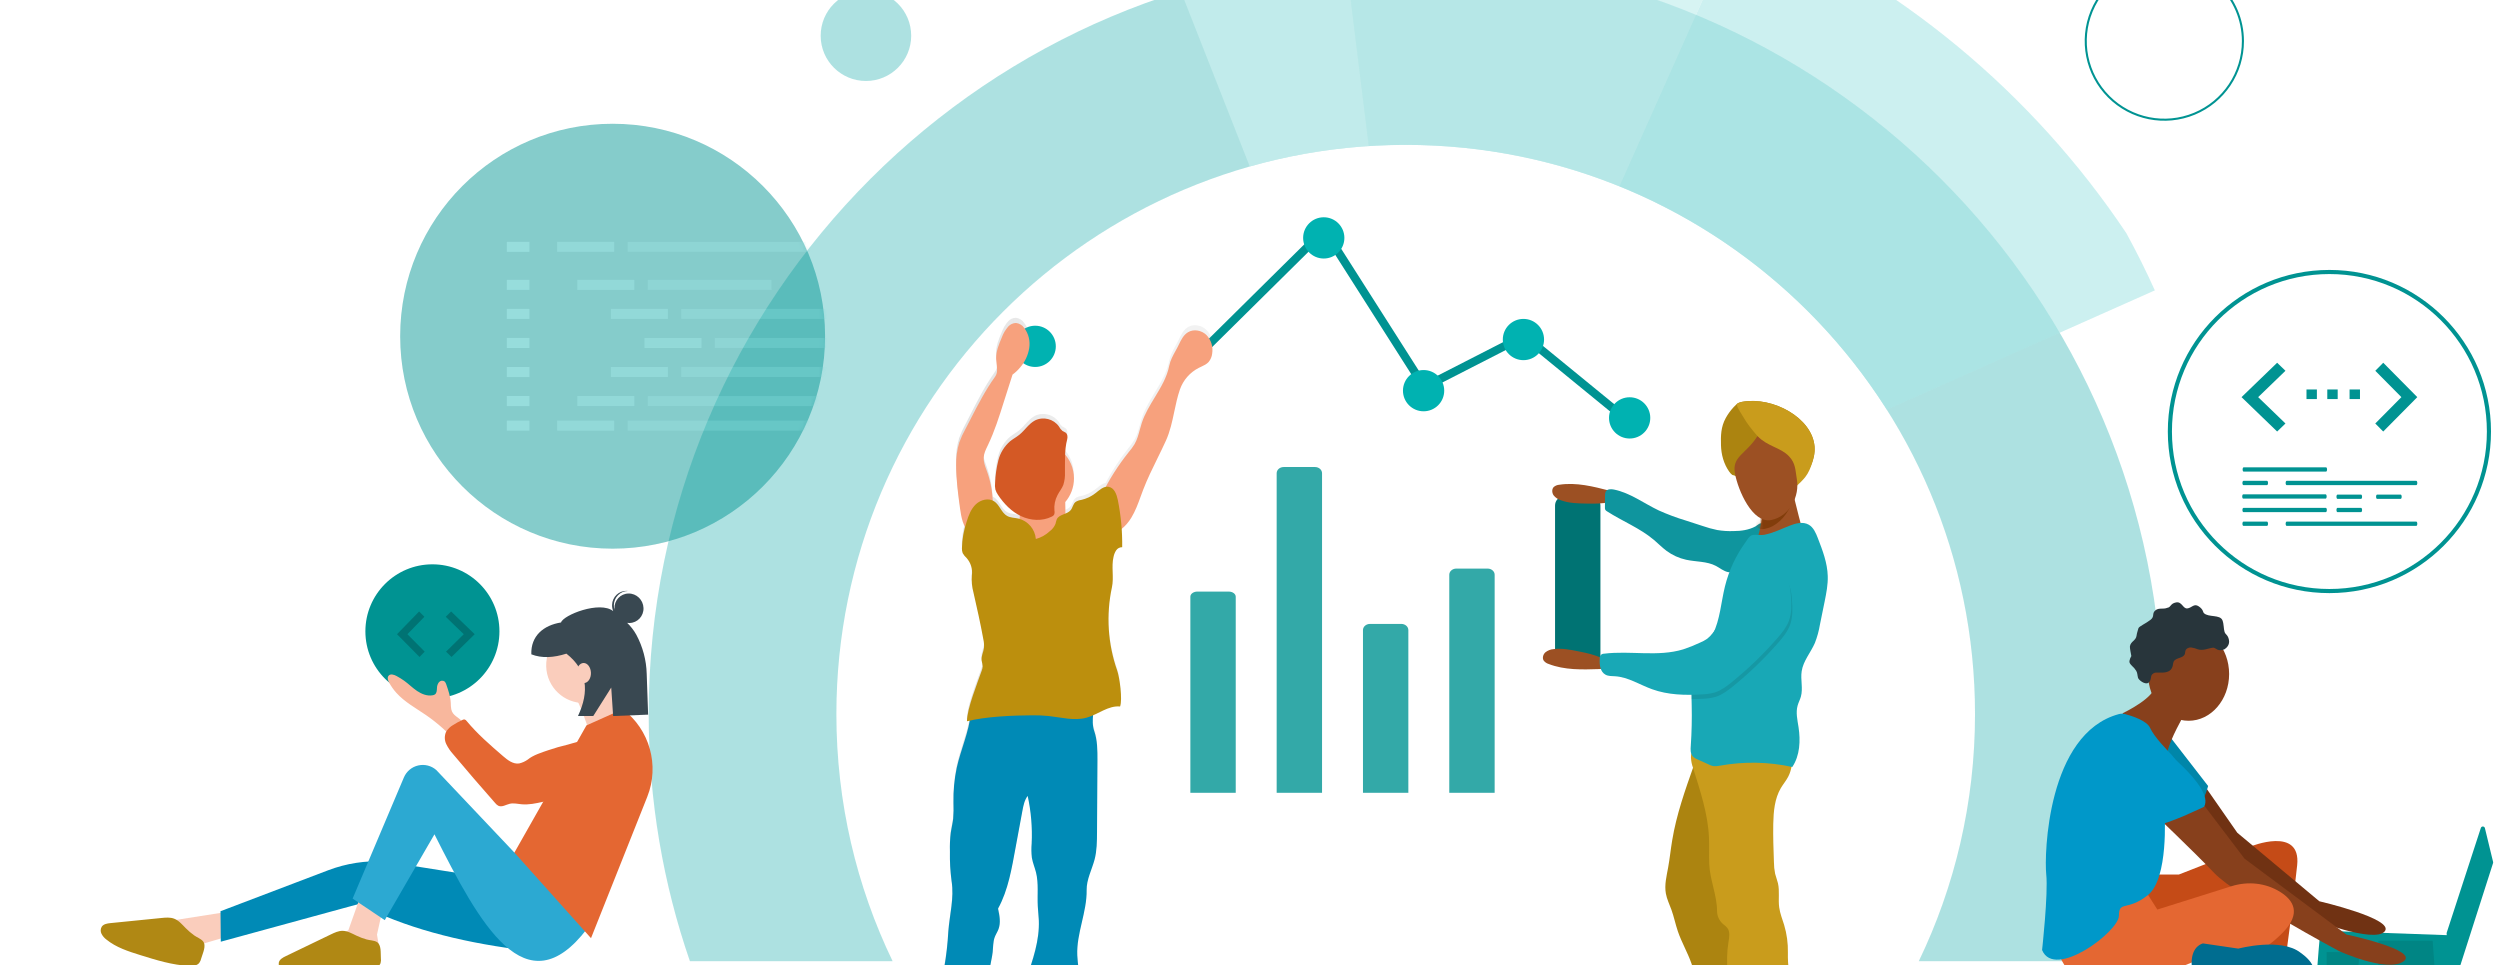 <svg width="606" height="234" viewBox="0 0 606 234" fill="none" xmlns="http://www.w3.org/2000/svg">
<g opacity="0.4">
<path opacity="0.8" d="M340.741 -10.38C442.086 -10.38 524.241 71.775 524.241 173.12C524.241 194.088 520.724 214.234 514.248 233.002L465.108 233.001C473.845 214.889 478.741 194.576 478.741 173.12C478.741 96.904 416.957 35.12 340.741 35.12C264.526 35.12 202.741 96.904 202.741 173.12C202.741 194.576 207.638 214.889 216.375 233.001L167.234 233.002C160.758 214.234 157.241 194.088 157.241 173.12C157.241 71.775 239.397 -10.38 340.741 -10.38Z" fill="#00A2A2"/>
<path opacity="0.6" d="M421.918 -20.616C460.148 -4.578 492.63 22.446 515.414 56.507C517.901 61.039 520.21 65.668 522.332 70.386L457.365 99.311C442.033 75.135 419.391 56.053 392.547 45.173L411.334 3.088L421.918 -20.616Z" fill="#2CC0BF"/>
<path opacity="0.6" d="M389.006 -10.548C397.514 -8.26 405.723 -5.349 413.536 -1.841L392.547 45.171C376.551 38.687 359.063 35.117 340.741 35.117C337.735 35.117 334.751 35.213 331.793 35.402L325.56 -15.024C346.205 -17.589 367.685 -16.288 389.006 -10.548Z" fill="#59CECD"/>
<path opacity="0.6" d="M324.789 -21.237L331.793 35.405C321.854 36.041 312.2 37.73 302.943 40.36L282.007 -12.88C295.679 -17.193 310.001 -20.04 324.789 -21.237Z" fill="#85DDDC"/>
</g>
<g opacity="0.6">
<g opacity="0.8">
<path d="M148.5 133C176.943 133 200 109.943 200 81.5C200 53.057 176.943 30 148.5 30C120.057 30 97 53.057 97 81.5C97 109.943 120.057 133 148.5 133Z" fill="#009392"/>
</g>
<mask id="mask0" mask-type="alpha" maskUnits="userSpaceOnUse" x="97" y="30" width="103" height="103">
<path fill-rule="evenodd" clip-rule="evenodd" d="M148.5 133C176.943 133 200 109.943 200 81.5C200 53.057 176.943 30 148.5 30C120.057 30 97 53.057 97 81.5C97 109.943 120.057 133 148.5 133Z" fill="white"/>
</mask>
<g mask="url(#mask0)">
<path opacity="0.4" fill-rule="evenodd" clip-rule="evenodd" d="M198.387 101.954V104.391H152.14V101.954H198.387ZM203.256 98.434V95.997H157.008V98.434H203.256ZM211.369 88.956V91.393H165.122V88.956H211.369ZM219.483 84.352V81.915H173.236V84.352H219.483ZM213.801 74.875V77.312H165.122V74.875H213.801ZM187.028 70.271V67.834H157.008V70.271H187.028ZM198.387 61.053V58.616L152.14 58.616V61.053L198.387 61.053Z" fill="#59CECD"/>
<path opacity="0.6" fill-rule="evenodd" clip-rule="evenodd" d="M148.885 101.954V104.391L135.051 104.391V101.954H148.885ZM153.768 98.434V95.997H139.934V98.434H153.768ZM161.906 88.956V91.393H148.072V88.956H161.906ZM170.044 84.352V81.915H156.21V84.352H170.044ZM161.906 74.875V77.312H148.072V74.875H161.906ZM153.768 70.271V67.834H139.934V70.271H153.768ZM148.885 61.053V58.616H135.051V61.053H148.885Z" fill="#59CECD"/>
<path opacity="0.8" fill-rule="evenodd" clip-rule="evenodd" d="M128.337 101.954V104.391H122.844V101.954H128.337ZM128.337 98.434V95.996H122.845V98.434H128.337ZM128.337 88.956V91.393H122.845V88.956H128.337ZM128.337 84.352V81.915H122.845V84.352H128.337ZM128.337 74.875V77.312H122.845V74.875H128.337ZM128.337 70.271V67.834H122.845V70.271H128.337ZM128.337 61.053V58.616H122.845V61.053H128.337Z" fill="#59CECD"/>
</g>
</g>
<g opacity="0.8">
<path opacity="0.4" fill-rule="evenodd" clip-rule="evenodd" d="M209.902 19.632C215.962 19.632 220.875 14.719 220.875 8.658C220.875 2.598 215.962 -2.315 209.902 -2.315C203.842 -2.315 198.929 2.598 198.929 8.658C198.929 14.719 203.842 19.632 209.902 19.632Z" fill="#00A2A2"/>
</g>
<path fill-rule="evenodd" clip-rule="evenodd" d="M54.728 227.142L49.335 228.718C47.818 231.919 44.091 233.411 40.784 232.143L40.664 232.097C39.936 231.809 39.254 231.416 38.639 230.932C36.309 229.143 32.484 228.288 27.439 228.196C26.799 228.013 26.363 227.419 26.381 226.753C26.399 226.049 26.918 225.458 27.614 225.349L54.693 221.093L54.728 227.142Z" fill="#FACDBC"/>
<path fill-rule="evenodd" clip-rule="evenodd" d="M125.303 230.109C111.037 228.203 97.998 224.854 86.989 219.12L53.523 228.268L53.453 220.879L79.539 210.955C83.94 209.281 88.644 208.554 93.345 208.822L124.877 213.823L125.303 230.109Z" fill="#008AB6"/>
<path fill-rule="evenodd" clip-rule="evenodd" d="M71.219 234.491C70.98 233.764 71.248 232.966 71.878 232.53L84.44 225.5L87.315 217.399L92.707 220.592L91.382 226.553L91.796 228.994C92.059 230.544 91.636 232.131 90.638 233.345C89.64 234.559 88.164 235.279 86.593 235.321L72.906 235.679C72.143 235.699 71.457 235.216 71.219 234.491Z" fill="#FACDBC"/>
<path d="M92.323 232.225C92.384 232.639 92.358 233.062 92.248 233.466C91.958 234.291 91.037 234.689 90.21 234.949C86.433 236.118 82.429 236.309 78.48 236.492C75.517 236.629 72.467 236.754 69.668 235.775C69.092 235.605 68.562 235.307 68.119 234.901C67.669 234.488 67.469 233.869 67.595 233.271C67.794 232.531 68.555 232.117 69.242 231.784L72.985 229.979L80.199 226.502C81.098 226.07 82.035 225.63 83.032 225.631C84.24 225.638 85.334 226.294 86.428 226.809C87.217 227.182 88.036 227.489 88.875 227.728C89.618 227.937 90.653 227.938 91.314 228.315C92.512 228.997 92.23 231.057 92.323 232.225Z" fill="#B08814"/>
<path d="M48.797 232.256C48.711 232.676 48.538 233.073 48.291 233.423C47.724 234.113 46.701 234.174 45.815 234.135C41.777 233.937 37.863 232.72 34.006 231.516C31.111 230.61 28.137 229.664 25.791 227.745C25.296 227.381 24.891 226.908 24.608 226.364C24.319 225.81 24.345 225.144 24.674 224.614C25.124 223.973 26 223.841 26.776 223.761L31.004 223.337L39.15 222.518C40.165 222.417 41.219 222.322 42.177 222.672C43.335 223.101 44.157 224.115 45.027 224.992C45.656 225.625 46.334 226.207 47.057 226.73C47.698 227.191 48.692 227.554 49.195 228.147C50.108 229.221 49.116 231.102 48.797 232.256Z" fill="#B08814"/>
<path fill-rule="evenodd" clip-rule="evenodd" d="M142.333 225.095C127.452 244.622 116.322 224.069 105.313 202.235L93.265 223.046L85.473 217.818L97.903 188.453C98.526 186.983 99.817 185.901 101.373 185.546C102.929 185.19 104.562 185.604 105.761 186.658L124.689 206.667L128.138 206.329L142.333 225.095Z" fill="#2CA9D2"/>
<path fill-rule="evenodd" clip-rule="evenodd" d="M141.766 170.415C146.809 170.283 150.789 166.088 150.657 161.046C150.525 156.004 146.331 152.023 141.288 152.155C136.246 152.287 132.265 156.482 132.397 161.524C132.529 166.567 136.724 170.547 141.766 170.415Z" fill="#FACDBC"/>
<path fill-rule="evenodd" clip-rule="evenodd" d="M153.552 177.268L143.493 179.753C142.413 175.613 140.901 171.597 138.981 167.772L148.268 164.072C149.541 168.651 151.313 173.076 153.552 177.268Z" fill="#FACDBC"/>
<path fill-rule="evenodd" clip-rule="evenodd" d="M143.259 227.416L124.69 206.667L131.706 194.283C132.334 188.778 135.054 184.393 139.323 180.837L142.155 175.837L150.942 171.903C157.487 176.835 159.924 185.536 156.894 193.15L143.259 227.416Z" fill="#E46732"/>
<path fill-rule="evenodd" clip-rule="evenodd" d="M104.817 169.285C113.79 169.285 121.064 162.011 121.064 153.038C121.064 144.065 113.79 136.791 104.817 136.791C95.844 136.791 88.57 144.065 88.57 153.038C88.57 162.011 95.844 169.285 104.817 169.285Z" fill="#009392"/>
<path fill-rule="evenodd" clip-rule="evenodd" d="M109.355 148.22L115.06 153.734L109.45 159.25L108.117 157.962L112.416 153.735L108.044 149.508L109.355 148.22ZM101.595 148.219L102.87 149.507L98.76 153.734L102.946 157.96L101.693 159.249L96.237 153.735L101.595 148.219Z" fill="#007373"/>
<path d="M109.386 171.925C109.301 171.415 109.261 170.899 109.267 170.382C109.193 168.848 108.682 167.377 108.182 165.923C108.11 165.629 107.955 165.363 107.735 165.155C107.293 164.885 106.719 164.981 106.39 165.381C106.086 165.784 105.921 166.275 105.921 166.78C105.887 167.335 105.887 167.976 105.448 168.313C105.268 168.435 105.061 168.513 104.845 168.539C103.542 168.771 102.199 168.233 101.096 167.49C99.993 166.746 99.05 165.782 97.968 165.007C97.395 164.603 96.799 164.233 96.183 163.898C95.547 163.538 94.64 163.24 94.183 163.808C93.818 164.261 94.036 164.931 94.32 165.447C94.798 166.338 95.381 167.169 96.057 167.921C98.061 170.167 100.776 171.628 103.255 173.333C106.032 175.245 108.558 177.496 110.776 180.036C111.057 179.78 111.25 179.441 111.327 179.069C111.668 178.031 112.831 175.995 112.064 174.956C111.225 173.814 109.72 173.548 109.386 171.925Z" fill="#F8B79D"/>
<path d="M127.913 184.13C127.289 184.574 126.584 184.891 125.838 185.063C124.37 185.274 123.064 184.256 121.946 183.293C118.846 180.619 115.725 177.931 113.119 174.775C113.002 174.592 112.823 174.457 112.615 174.395C112.438 174.377 112.261 174.416 112.108 174.505C111.328 174.859 110.575 175.269 109.854 175.732C109.129 176.136 108.526 176.728 108.108 177.446C107.709 178.38 107.731 179.441 108.168 180.358C108.607 181.257 109.173 182.088 109.848 182.827C113.189 186.813 116.583 190.755 120.029 194.655C120.239 194.929 120.504 195.157 120.807 195.324C121.679 195.725 122.636 195.054 123.566 194.835C124.497 194.615 125.483 194.87 126.441 194.956C128.17 195.116 129.899 194.739 131.595 194.362L137.018 193.159C141.771 192.106 146.807 190.896 150.195 187.418L145.897 183.586C144.609 182.434 143.356 180.989 141.919 180.02C140.858 179.293 138.801 180.216 137.649 180.49C136.035 180.865 134.441 181.322 132.874 181.86C131.32 182.395 129.225 183.035 127.913 184.13Z" fill="#E46732"/>
<path fill-rule="evenodd" clip-rule="evenodd" d="M148.801 146.655C148.856 144.776 150.338 143.287 152.185 143.256L152.134 143.25L152.134 143.25C152.078 143.243 152.023 143.237 151.966 143.234C150.033 143.146 148.42 144.668 148.364 146.635C148.349 147.167 148.449 147.677 148.642 148.14C148.641 148.14 148.641 148.14 148.641 148.14C145.408 145.554 136.514 149.094 135.995 150.884C131.767 151.555 128.638 154.135 128.794 158.61L128.794 158.61C131.356 159.612 134.224 159.426 137.297 158.444C142.389 162.444 142.907 167.587 140.103 173.561L143.809 173.564L148.162 166.661L148.622 173.568L157.105 173.229L156.761 163.325C156.674 160.032 155.814 156.794 154.254 153.881C153.627 152.736 152.865 151.807 152.028 150.982C152.211 151.008 152.397 151.019 152.587 151.016C154.532 150.978 156.053 149.346 155.984 147.372C155.915 145.398 154.283 143.828 152.338 143.866C150.393 143.904 148.872 145.535 148.941 147.509C148.945 147.627 148.955 147.743 148.97 147.858C148.85 147.479 148.79 147.073 148.801 146.655Z" fill="#394851"/>
<path fill-rule="evenodd" clip-rule="evenodd" d="M141.568 165.574C142.528 165.549 143.278 164.439 143.243 163.095C143.207 161.751 142.401 160.681 141.441 160.707C140.481 160.732 139.731 161.842 139.766 163.186C139.801 164.53 140.608 165.599 141.568 165.574Z" fill="#FACDBC"/>
<path fill-rule="evenodd" clip-rule="evenodd" d="M543.684 9.969C543.684 17.674 539.043 24.621 531.924 27.569C524.805 30.518 516.611 28.888 511.163 23.44C505.715 17.991 504.085 9.797 507.033 2.679C509.982 -4.44 516.929 -9.081 524.634 -9.081C535.15 -9.069 543.672 -0.547 543.684 9.969V9.969Z" stroke="#009392" stroke-width="0.5"/>
<path fill-rule="evenodd" clip-rule="evenodd" d="M564.649 143.272C543.292 143.272 525.979 125.959 525.979 104.602C525.979 83.245 543.292 65.932 564.649 65.932C586.006 65.932 603.319 83.245 603.319 104.602C603.319 125.959 586.006 143.272 564.649 143.272Z" stroke="#009392"/>
<path fill-rule="evenodd" clip-rule="evenodd" d="M564.078 113.8C564.078 113.513 563.97 113.28 563.836 113.28H543.854C543.72 113.28 543.611 113.513 543.611 113.8C543.611 114.087 543.72 114.32 543.854 114.32H563.836C563.97 114.32 564.078 114.087 564.078 113.8ZM585.952 117.074C585.952 116.787 585.843 116.554 585.71 116.554H554.281C554.147 116.554 554.039 116.787 554.039 117.074C554.039 117.361 554.147 117.594 554.281 117.594H585.71C585.843 117.594 585.952 117.361 585.952 117.074ZM563.739 119.829C563.873 119.829 563.981 120.062 563.981 120.349C563.981 120.636 563.873 120.869 563.739 120.869H543.757C543.623 120.869 543.514 120.636 543.514 120.349C543.514 120.062 543.623 119.829 543.757 119.829H563.739ZM572.323 119.888C572.457 119.888 572.566 120.121 572.566 120.408C572.566 120.695 572.457 120.928 572.323 120.928H566.6C566.466 120.928 566.358 120.695 566.358 120.408C566.358 120.121 566.466 119.888 566.6 119.888H572.323ZM563.787 123.104C563.874 123.103 563.954 123.202 563.998 123.363C564.041 123.524 564.041 123.723 563.998 123.884C563.954 124.045 563.874 124.144 563.787 124.143H543.805C543.718 124.144 543.638 124.045 543.595 123.884C543.551 123.723 543.551 123.524 543.595 123.363C543.638 123.202 543.718 123.103 543.805 123.104H563.787ZM549.739 126.697C549.695 126.536 549.615 126.437 549.528 126.438H543.805C543.718 126.437 543.638 126.536 543.595 126.697C543.551 126.858 543.551 127.057 543.595 127.218C543.638 127.379 543.718 127.478 543.805 127.477H549.528C549.615 127.478 549.695 127.379 549.739 127.218C549.782 127.057 549.782 126.858 549.739 126.697ZM585.952 126.957C585.952 126.67 585.843 126.438 585.71 126.438H554.281C554.194 126.437 554.114 126.536 554.071 126.697C554.027 126.858 554.027 127.057 554.071 127.218C554.114 127.379 554.194 127.478 554.281 127.477H585.71C585.843 127.477 585.952 127.245 585.952 126.957ZM572.566 123.623C572.566 123.336 572.457 123.104 572.323 123.104H566.6C566.466 123.104 566.358 123.336 566.358 123.623C566.358 123.91 566.466 124.143 566.6 124.143H572.323C572.457 124.143 572.566 123.91 572.566 123.623ZM582.169 120.408C582.169 120.121 582.06 119.888 581.926 119.888H576.203C576.069 119.888 575.961 120.121 575.961 120.408C575.961 120.695 576.069 120.928 576.203 120.928H581.926C582.06 120.928 582.169 120.695 582.169 120.408ZM549.528 116.554C549.662 116.554 549.771 116.787 549.771 117.074C549.771 117.361 549.662 117.594 549.528 117.594H543.805C543.671 117.594 543.563 117.361 543.563 117.074C543.563 116.787 543.671 116.554 543.805 116.554H549.528Z" fill="#009392"/>
<path fill-rule="evenodd" clip-rule="evenodd" d="M577.7 87.93L575.77 89.877L582.099 96.266L575.764 102.655L577.693 104.602L585.952 96.266L577.7 87.93ZM551.98 87.93L543.346 96.266L551.98 104.602L553.997 102.655L547.38 96.266L553.997 89.877L551.98 87.93ZM569.537 96.729V94.413H572.059V96.729H569.537ZM559.092 94.413V96.729H561.613V94.413H559.092ZM564.134 96.729V94.413H566.656V96.729H564.134Z" fill="#009392"/>
<path opacity="0.8" fill-rule="evenodd" clip-rule="evenodd" d="M311.165 113.208C310.225 113.208 309.463 113.878 309.463 114.705L309.463 192.18H320.463L320.463 114.705C320.463 113.878 319.701 113.208 318.76 113.208H311.165ZM351.803 138.264C352.122 137.983 352.555 137.825 353.006 137.825H360.602C361.542 137.825 362.304 138.496 362.304 139.323L362.304 192.18H351.304L351.304 139.323C351.304 138.925 351.483 138.545 351.803 138.264ZM330.384 152.735C330.384 151.908 331.146 151.237 332.086 151.237H339.681C340.621 151.237 341.383 151.908 341.383 152.735L341.384 192.18H330.384L330.384 152.735ZM288.542 144.639C288.542 143.954 289.304 143.399 290.244 143.399H297.84C298.78 143.399 299.542 143.954 299.542 144.639L299.542 192.18H288.543L288.542 144.639Z" fill="#009392"/>
<path d="M395.026 102.321L369.484 81.433L345.266 93.827L321.048 55.797L293.237 83.303" stroke="#009392" stroke-width="2" stroke-linecap="round"/>
<path fill-rule="evenodd" clip-rule="evenodd" d="M315.878 57.667C315.878 54.906 318.117 52.667 320.878 52.667C323.639 52.667 325.878 54.906 325.878 57.667C325.878 60.429 323.639 62.667 320.878 62.667C318.117 62.667 315.878 60.429 315.878 57.667ZM369.28 77.303C366.519 77.303 364.28 79.542 364.28 82.303C364.28 85.065 366.519 87.303 369.28 87.303C372.042 87.303 374.28 85.065 374.28 82.303C374.28 79.542 372.042 77.303 369.28 77.303ZM245.929 83.953C245.929 81.191 248.167 78.953 250.929 78.953C253.69 78.953 255.929 81.191 255.929 83.953C255.929 86.714 253.69 88.953 250.929 88.953C248.167 88.953 245.929 86.714 245.929 83.953ZM345.079 89.697C342.318 89.697 340.079 91.935 340.079 94.697C340.079 97.458 342.318 99.697 345.079 99.697C347.841 99.697 350.079 97.458 350.079 94.697C350.079 91.935 347.841 89.697 345.079 89.697ZM395.026 96.297C392.265 96.297 390.026 98.535 390.026 101.297C390.026 104.058 392.265 106.297 395.026 106.297C397.787 106.297 400.026 104.058 400.026 101.297C400.026 98.535 397.787 96.297 395.026 96.297Z" fill="#00B2B1"/>
<path fill-rule="evenodd" clip-rule="evenodd" d="M292.977 86.537C293.454 85.957 293.751 85.25 293.83 84.504C294.093 82.86 293.582 81.187 292.444 79.972C291.285 78.825 289.358 78.433 287.964 79.285C286.881 79.942 286.284 81.153 285.742 82.299C285.496 82.822 285.214 83.335 284.933 83.849C284.299 85.005 283.662 86.166 283.415 87.441C282.868 90.26 281.382 92.727 279.889 95.204C278.691 97.192 277.489 99.186 276.768 101.374C276.581 101.938 276.427 102.515 276.272 103.091C275.946 104.307 275.62 105.521 274.999 106.605C274.566 107.304 274.081 107.969 273.549 108.596C271.451 111.243 269.596 114.074 268.007 117.054C267.248 117.202 266.559 117.757 265.899 118.289C265.758 118.403 265.618 118.516 265.479 118.623C264.474 119.405 263.309 119.957 262.068 120.239C261.568 120.299 261.09 120.474 260.67 120.751C260.34 121.028 260.169 121.428 259.997 121.832C259.864 122.143 259.731 122.456 259.523 122.716C259.175 123.104 258.735 123.398 258.244 123.569C258.214 123.42 258.214 123.266 258.214 123.117C258.184 122.324 258.184 121.531 258.184 120.738C261.011 117.391 261 112.489 258.158 109.154C258.191 107.92 258.353 106.692 258.644 105.492C258.798 104.908 258.772 104.188 258.303 103.812C258.046 103.657 257.782 103.515 257.51 103.386C257.154 103.088 256.864 102.719 256.658 102.303C255.355 100.445 252.895 99.809 250.855 100.802C249.924 101.291 249.217 102.07 248.507 102.851C248.034 103.372 247.56 103.894 247.018 104.333C246.665 104.621 246.283 104.871 245.901 105.122C245.532 105.365 245.162 105.608 244.818 105.884C243.416 107.105 242.421 108.725 241.966 110.527C241.513 112.321 241.249 114.157 241.177 116.006C241.105 116.56 241.126 117.122 241.241 117.668C241.383 118.125 241.594 118.556 241.868 118.947C243.168 121.061 244.994 122.8 247.167 123.995C247.181 124.104 247.181 124.214 247.167 124.323C247.147 124.489 247.116 124.646 247.084 124.807L247.078 124.835C247.052 124.827 247.026 124.818 247.001 124.809C246.943 124.787 246.887 124.767 246.831 124.767C246.531 124.698 246.223 124.655 245.916 124.613C245.288 124.525 244.662 124.438 244.115 124.132C243.391 123.726 242.929 123.017 242.465 122.306C242.033 121.643 241.599 120.978 240.951 120.555C240.838 120.479 240.718 120.414 240.593 120.359C240.501 117.935 240.038 115.539 239.221 113.256C239.166 113.101 239.109 112.945 239.052 112.789C238.706 111.845 238.355 110.887 238.406 109.888C238.458 108.887 238.902 107.96 239.337 107.051C239.371 106.981 239.404 106.91 239.438 106.839C241.008 103.506 242.127 99.967 243.241 96.443L243.275 96.335C243.991 94.098 244.702 91.859 245.407 89.62C246.101 89.106 246.729 88.509 247.278 87.842C248.415 86.516 249.165 84.905 249.448 83.182C249.723 81.444 249.292 79.668 248.25 78.249C247.792 77.571 247.063 77.125 246.251 77.026C245.535 77.04 244.856 77.349 244.375 77.878C243.67 78.688 243.126 79.624 242.772 80.637C242.077 82.282 241.369 84.001 241.433 85.791C241.448 86.169 241.495 86.559 241.541 86.949C241.676 88.09 241.813 89.24 241.177 90.136C238.85 93.388 236.986 97.039 235.151 100.635C234.754 101.412 234.358 102.188 233.96 102.955C233.388 103.986 232.901 105.061 232.502 106.17C231.955 107.966 231.696 109.836 231.734 111.712C231.717 115.23 232.195 118.73 232.672 122.213C232.889 123.791 233.167 125.462 233.917 126.822C233.425 128.505 233.166 130.248 233.15 132.002C233.132 132.407 233.195 132.811 233.337 133.191C233.59 133.634 233.909 134.035 234.284 134.381C235.297 135.527 235.763 137.055 235.563 138.572C235.442 139.986 235.57 141.41 235.942 142.78C236.795 146.561 237.647 150.347 238.334 154.163C238.496 154.872 238.55 155.603 238.492 156.328C238.435 156.717 238.322 157.098 238.21 157.478C238.024 158.106 237.839 158.729 237.916 159.373C238.036 159.854 238.126 160.342 238.185 160.835C238.157 161.208 238.07 161.575 237.929 161.922C237.746 162.456 237.505 163.12 237.234 163.866C236.069 167.076 234.352 171.805 234.373 174.226C234.595 174.166 234.825 174.115 235.055 174.064C234.681 176.195 234.029 178.274 233.377 180.356C232.84 182.068 232.302 183.784 231.917 185.532C231.332 188.353 231.066 191.23 231.124 194.11C231.183 195.402 231.16 196.697 231.056 197.986C230.984 198.633 230.859 199.273 230.734 199.912C230.637 200.406 230.54 200.899 230.468 201.396C230.288 202.93 230.221 204.475 230.268 206.018C230.218 208.441 230.354 210.863 230.673 213.266C231.119 216.051 230.731 218.824 230.34 221.613C230.157 222.922 229.973 224.234 229.875 225.553C229.716 228.443 229.387 231.321 228.89 234.173C228.817 234.551 228.738 234.928 228.658 235.305C228.485 236.13 228.311 236.954 228.2 237.788C227.986 239.402 228.008 241.038 228.03 242.672C228.057 244.69 228.084 246.705 227.667 248.673C227.618 248.904 227.565 249.139 227.51 249.376C227.172 250.85 226.815 252.409 227.616 253.635C227.777 253.884 227.981 254.104 228.184 254.324C228.346 254.499 228.507 254.674 228.647 254.863C229.008 255.276 229.121 255.849 228.946 256.368C228.866 256.54 228.739 256.683 228.613 256.826C228.451 257.011 228.29 257.194 228.23 257.434C228.08 258.086 228.745 258.628 229.359 258.905C229.382 258.916 229.406 258.926 229.429 258.935C229.465 258.949 229.502 258.962 229.538 258.977C229.453 259.431 229.573 259.9 229.867 260.256C230.23 260.602 230.684 260.838 231.176 260.938L239.225 263.381C241.037 263.923 242.989 264.447 244.767 264.021C244.81 264.276 244.92 264.514 245.087 264.712C245.452 265.056 245.905 265.292 246.396 265.394L254.445 267.832C256.5 268.455 258.76 269.073 260.729 268.22C261.296 267.99 261.794 267.617 262.174 267.137C262.806 266.201 262.993 265.035 262.686 263.948C262.581 263.405 262.31 262.908 261.91 262.524C261.361 262.147 260.714 261.937 260.047 261.919C259.479 261.902 258.922 261.756 258.418 261.493C258.267 261.393 258.141 261.26 258.048 261.105C258.508 260.649 258.96 260.171 259.386 259.689C259.041 259.549 258.917 259.063 258.883 258.696C258.542 255.078 259.34 251.513 260.139 247.939C260.539 246.152 260.939 244.363 261.198 242.563C261.586 239.854 261.655 237.108 261.403 234.382C261.374 234.083 261.342 233.784 261.31 233.485C261.231 232.76 261.153 232.034 261.126 231.304C261.022 228.579 261.629 225.909 262.237 223.233C262.828 220.633 263.421 218.027 263.364 215.359C263.335 213.672 263.926 212.001 264.51 210.349C264.796 209.537 265.082 208.73 265.291 207.928C265.849 205.766 265.879 203.507 265.879 201.277L265.986 183.686C265.999 181.312 266.003 178.869 265.223 176.622C264.845 175.38 264.74 174.071 264.916 172.785C265.418 172.567 265.914 172.323 266.408 172.08C268.051 171.273 269.677 170.473 271.46 170.653C272.083 169.012 271.349 163.538 270.765 161.884C268.488 155.358 268.045 148.333 269.486 141.573C269.742 140.386 269.701 139.165 269.661 137.944C269.618 136.666 269.575 135.387 269.874 134.15C269.981 133.581 270.198 133.038 270.514 132.552C270.836 132.063 271.386 131.773 271.972 131.784C271.98 130.284 271.942 128.8 271.844 127.299C272.786 126.531 273.589 125.606 274.218 124.566C275.216 122.944 275.865 121.143 276.513 119.344C276.71 118.798 276.907 118.252 277.113 117.711C278.107 115.103 279.328 112.598 280.551 110.09C281.249 108.659 281.948 107.227 282.604 105.774C283.635 103.494 284.137 101.091 284.642 98.677C285.023 96.856 285.405 95.03 286.015 93.248C286.808 90.965 288.451 89.075 290.603 87.974C290.78 87.885 290.962 87.8 291.144 87.715C291.815 87.403 292.491 87.087 292.977 86.537ZM244.84 257.464C244.272 257.446 243.715 257.301 243.211 257.037C242.922 256.797 242.713 256.474 242.61 256.112C242.785 255.92 242.955 255.724 243.113 255.52C242.576 255.434 241.906 255.042 241.906 254.497C241.947 253.95 242.065 253.412 242.256 252.898C242.508 251.971 242.55 250.999 242.38 250.054C242.313 249.689 242.217 249.339 242.121 248.99C242.041 248.695 241.96 248.402 241.898 248.102C241.77 247.372 241.685 246.636 241.642 245.897C241.412 243.24 240.893 240.615 240.095 238.07C239.553 236.347 239.905 234.601 240.261 232.833C240.415 232.069 240.569 231.3 240.653 230.528C240.689 230.189 240.71 229.847 240.731 229.505C240.785 228.619 240.84 227.731 241.148 226.904C241.276 226.559 241.443 226.237 241.61 225.916C241.777 225.595 241.943 225.275 242.068 224.934C242.653 223.357 242.303 221.596 241.949 219.946C244.258 215.75 245.157 210.815 246.023 206.059C246.101 205.626 246.18 205.194 246.259 204.764L247.858 196.093C248.084 194.81 248.344 193.471 249.137 192.435C249.966 196.263 250.291 200.183 250.105 204.095C250.008 205.222 250.022 206.356 250.148 207.48C250.265 208.225 250.497 208.943 250.729 209.662C250.885 210.143 251.041 210.626 251.162 211.117C251.617 212.92 251.592 214.784 251.568 216.651C251.556 217.569 251.544 218.488 251.589 219.401C251.616 219.917 251.661 220.433 251.706 220.949C251.758 221.549 251.811 222.149 251.836 222.752C252.045 227.693 250.391 232.498 248.758 237.162C247.998 239.305 247.683 241.674 247.376 243.98C247.273 244.756 247.17 245.525 247.052 246.277L247.032 246.41C246.591 249.235 246.149 252.064 245.927 254.914C245.915 255.073 245.903 255.232 245.891 255.391C245.836 256.122 245.78 256.865 245.692 257.6C245.411 257.539 245.126 257.494 244.84 257.464Z" fill="url(#paint0_linear)"/>
<path d="M251.836 170.176C247.092 169.699 242.321 169.565 237.558 169.775C237.244 169.772 236.931 169.821 236.633 169.92C235.584 170.346 235.422 171.719 235.324 172.84C234.898 177.394 232.911 181.636 231.913 186.095C231.327 188.898 231.061 191.759 231.12 194.622C231.178 195.901 231.155 197.183 231.052 198.459C230.924 199.597 230.626 200.714 230.464 201.848C230.284 203.372 230.217 204.907 230.263 206.44C230.214 208.844 230.35 211.249 230.668 213.632C231.325 217.695 230.178 221.733 229.871 225.842C229.718 228.717 229.395 231.58 228.903 234.416C228.669 235.614 228.375 236.799 228.213 238.006C227.735 241.591 228.434 245.283 227.68 248.822C227.33 250.476 226.699 252.335 227.628 253.75C227.918 254.177 228.345 254.539 228.66 254.97C229.021 255.379 229.134 255.95 228.959 256.466C228.775 256.854 228.349 257.11 228.242 257.524C228.076 258.176 228.758 258.709 229.372 258.986C233.998 261.075 239.962 259.604 243.083 255.601C242.546 255.515 241.889 255.127 241.877 254.582C241.918 254.039 242.035 253.505 242.226 252.996C242.477 252.076 242.52 251.112 242.35 250.173C242.226 249.517 242.005 248.894 241.868 248.234C241.74 247.509 241.655 246.777 241.612 246.042C241.382 243.401 240.863 240.794 240.065 238.266C239.289 235.814 240.346 233.333 240.623 230.775C240.751 229.564 240.696 228.315 241.118 227.173C241.374 226.499 241.787 225.894 242.039 225.22C242.623 223.647 242.273 221.899 241.919 220.262C244.439 215.713 245.279 210.29 246.23 205.178L247.828 196.566C248.067 195.287 248.327 193.961 249.107 192.929C249.936 196.731 250.261 200.626 250.075 204.513C249.978 205.633 249.993 206.76 250.118 207.877C250.314 209.113 250.83 210.277 251.132 211.488C251.793 214.161 251.405 216.966 251.559 219.716C251.618 220.829 251.759 221.933 251.806 223.046C252.015 227.957 250.361 232.732 248.728 237.366C247.726 240.21 247.504 243.442 247.023 246.417C246.596 249.27 246.123 252.122 245.897 255C245.688 257.643 245.594 260.504 243.949 262.58C245.454 263.556 247.005 264.55 248.766 264.886C250.818 265.207 252.918 264.8 254.701 263.735C256.474 262.675 258.059 261.328 259.391 259.749C259.045 259.63 258.922 259.127 258.887 258.764C258.376 253.367 260.427 248.106 261.202 242.734C261.59 240.043 261.659 237.315 261.407 234.608C261.309 233.589 261.168 232.57 261.13 231.547C260.925 226.213 263.496 221.076 263.402 215.738C263.36 213.236 264.681 210.772 265.329 208.354C265.888 206.223 265.905 203.963 265.918 201.746L266.024 184.266C266.024 181.904 266.024 179.483 265.261 177.253C264.323 174.567 265.398 171.485 265.56 168.645C261.129 170.049 256.467 170.569 251.836 170.176Z" fill="#008AB6"/>
<path fill-rule="evenodd" clip-rule="evenodd" d="M244.409 79.14C244.891 78.612 245.569 78.303 246.285 78.288C247.096 78.387 247.825 78.831 248.284 79.507C249.325 80.911 249.757 82.675 249.482 84.401C249.2 86.115 248.449 87.718 247.312 89.031C246.765 89.697 246.136 90.291 245.441 90.801L243.309 97.473C242.201 101.011 241.075 104.559 239.472 107.905C239.437 107.979 239.402 108.052 239.366 108.126C238.933 109.026 238.492 109.943 238.44 110.937C238.406 111.968 238.77 112.959 239.127 113.934C239.17 114.051 239.213 114.167 239.255 114.283C240.279 117.12 240.75 120.128 240.64 123.143C238.466 124.848 236.752 126.98 235.047 129.162C233.405 127.726 233.009 125.364 232.706 123.194C232.229 119.732 231.768 116.253 231.768 112.761C231.729 110.893 231.988 109.031 232.536 107.244C232.934 106.142 233.422 105.074 233.994 104.051C234.39 103.292 234.784 102.526 235.179 101.757C237.016 98.179 238.881 94.548 241.212 91.312C241.855 90.422 241.716 89.283 241.578 88.152C241.53 87.761 241.483 87.372 241.467 86.993C241.403 85.22 242.111 83.515 242.806 81.877C243.162 80.872 243.706 79.943 244.409 79.14ZM292.457 81.217C291.297 80.074 289.37 79.682 287.976 80.534C286.893 81.178 286.297 82.38 285.755 83.519C285.503 84.056 285.214 84.58 284.926 85.104L284.926 85.104C284.298 86.243 283.673 87.379 283.427 88.635C282.881 91.432 281.395 93.883 279.903 96.343C278.704 98.319 277.502 100.301 276.781 102.474C276.594 103.034 276.439 103.608 276.284 104.181C275.958 105.388 275.633 106.593 275.011 107.671C274.578 108.366 274.094 109.027 273.562 109.649C271.016 112.835 268.827 116.29 267.035 119.954C266.389 121.283 266.946 122.885 267.457 124.356L267.457 124.356C267.557 124.644 267.655 124.927 267.742 125.202C268.219 126.672 268.454 128.21 268.437 129.755C270.889 129.435 272.918 127.649 274.218 125.517C275.217 123.881 275.866 122.096 276.515 120.311C276.711 119.771 276.907 119.232 277.113 118.696C278.104 116.117 279.321 113.64 280.54 111.158C281.242 109.73 281.944 108.3 282.604 106.848C283.634 104.584 284.137 102.196 284.642 99.798C285.022 97.988 285.404 96.173 286.015 94.403C286.811 92.13 288.454 90.252 290.603 89.163C290.784 89.072 290.97 88.986 291.157 88.899C291.823 88.59 292.494 88.278 292.977 87.735C293.454 87.16 293.75 86.457 293.83 85.715C294.095 84.083 293.588 82.422 292.457 81.217ZM251.486 107.112C246.6 107.112 242.64 111.073 242.64 115.959C242.64 119.178 244.359 121.995 246.929 123.543C247.097 124.171 247.264 124.817 247.202 125.274C246.988 126.873 246.131 128.305 245.296 129.687C244.793 130.539 244.149 131.448 243.164 131.541C245.727 132.886 248.42 133.969 251.201 134.773C252.146 135.09 253.137 135.25 254.134 135.246C254.979 135.183 255.806 134.971 256.577 134.619C259.993 133.132 262.537 130.158 263.479 126.553C262.378 126.583 261.276 126.498 260.192 126.302C259.573 126.254 258.996 125.97 258.58 125.509C258.333 125.076 258.218 124.582 258.248 124.085C258.225 123.291 258.213 122.496 258.214 121.701C259.536 120.156 260.333 118.15 260.333 115.959C260.333 111.073 256.372 107.112 251.486 107.112Z" fill="#F7A17D"/>
<path d="M251.09 130.65C250.891 128.26 249.183 126.265 246.852 125.701C245.94 125.496 244.95 125.521 244.136 125.07C242.738 124.289 242.316 122.388 240.973 121.514C239.63 120.64 237.724 121.126 236.556 122.23C235.388 123.334 234.795 124.908 234.318 126.447C233.605 128.528 233.218 130.706 233.171 132.906C233.153 133.308 233.217 133.71 233.358 134.087C233.611 134.527 233.93 134.925 234.305 135.267C235.317 136.404 235.784 137.924 235.584 139.433C235.463 140.837 235.591 142.251 235.963 143.611C236.816 147.371 237.669 151.127 238.355 154.922C238.516 155.62 238.569 156.339 238.513 157.053C238.381 158.081 237.814 159.053 237.937 160.08C238.058 160.559 238.148 161.044 238.206 161.534C238.178 161.905 238.092 162.269 237.95 162.613C236.982 165.422 234.369 171.86 234.394 174.836C238.935 173.672 245.628 173.412 250.318 173.39C251.608 173.377 252.897 173.434 254.181 173.561C257.263 173.893 260.418 174.793 263.407 173.962C266.182 173.19 268.638 170.977 271.507 171.254C272.129 169.626 271.396 164.19 270.812 162.544C268.535 156.065 268.092 149.082 269.533 142.366C270.057 139.953 269.337 137.391 269.921 134.995C270.028 134.428 270.245 133.887 270.56 133.404C270.883 132.917 271.434 132.629 272.019 132.641C272.072 128.787 271.714 124.938 270.953 121.16C270.671 119.817 270.1 118.231 268.723 118.001C267.504 117.792 266.48 118.824 265.5 119.578C264.494 120.357 263.33 120.904 262.089 121.181C261.59 121.241 261.111 121.416 260.691 121.693C260.107 122.179 260.021 123.053 259.544 123.646C258.691 124.707 256.786 124.618 256.18 125.841C256.048 126.206 255.941 126.579 255.86 126.958C255.574 127.685 255.086 128.315 254.453 128.774C253.504 129.667 252.348 130.312 251.09 130.65Z" fill="#BC8F0D"/>
<path d="M258.674 106.554C258.828 105.97 258.802 105.275 258.333 104.883C258.099 104.699 257.792 104.631 257.54 104.456C257.186 104.158 256.896 103.791 256.688 103.378C255.374 101.539 252.925 100.918 250.894 101.907C249.355 102.712 248.425 104.324 247.057 105.411C246.362 105.974 245.556 106.392 244.857 106.955C243.456 108.164 242.461 109.774 242.005 111.567C241.551 113.348 241.287 115.172 241.216 117.008C241.143 117.559 241.165 118.118 241.28 118.662C241.421 119.118 241.633 119.549 241.906 119.941C243.313 122.072 245.168 124.008 247.491 125.108C249.815 126.208 252.642 126.387 254.935 125.236C255.166 125.143 255.365 124.984 255.507 124.78C255.637 124.468 255.668 124.124 255.596 123.795C255.472 122.492 255.73 121.181 256.338 120.022C256.764 119.169 257.404 118.436 257.745 117.553C258.062 116.565 258.198 115.528 258.146 114.492C258.184 111.81 258.001 109.137 258.674 106.554Z" fill="#D45925"/>
<path d="M386.242 120.515C386.693 120.515 387.126 120.729 387.446 121.112C387.765 121.494 387.944 122.012 387.944 122.552V159.595H376.944V122.552C376.944 122.012 377.123 121.494 377.443 121.112C377.762 120.729 378.195 120.515 378.646 120.515H386.242Z" fill="#007373"/>
<path fill-rule="evenodd" clip-rule="evenodd" d="M390.227 118.963C386.222 117.923 382.081 116.871 377.988 117.499C377.489 117.532 377.013 117.724 376.631 118.047C376.12 118.569 376.18 119.466 376.593 120.067C377.05 120.643 377.673 121.064 378.378 121.274C380.292 121.97 382.372 122.03 384.407 122.064C386.441 122.098 388.393 122.143 390.314 121.667C390.759 121.59 391.173 121.392 391.513 121.096C392.602 119.991 391.154 119.205 390.227 118.963Z" fill="#9C5023"/>
<path fill-rule="evenodd" clip-rule="evenodd" d="M420.254 128.73C418.914 128.784 417.571 128.699 416.249 128.476C415.069 128.233 413.906 127.913 412.769 127.516L408.65 126.181C406.419 125.51 404.233 124.695 402.107 123.741C398.472 122.02 395.159 119.46 391.218 118.666C390.507 118.522 389.607 118.518 389.24 119.142C389.096 119.442 389.033 119.775 389.059 120.107L389.036 123.011C389.018 123.204 389.049 123.398 389.127 123.575C389.233 123.734 389.377 123.864 389.547 123.953C393.287 126.355 397.519 128.011 400.916 130.878C401.944 131.744 402.886 132.716 403.968 133.526C405.385 134.574 407.008 135.31 408.73 135.685C411.139 136.211 413.752 136.033 415.935 137.175C416.933 137.693 417.826 138.484 418.934 138.688C419.883 138.855 420.844 138.56 421.759 138.268C423.272 137.788 424.826 137.262 425.851 136.075C427.16 134.562 427.251 132.376 427.273 130.375C427.273 129.808 427.652 127.474 427.3 127.039C426.797 126.442 426.014 127.327 425.519 127.603C423.956 128.461 422.02 128.73 420.254 128.73Z" fill="#0F959E"/>
<path fill-rule="evenodd" clip-rule="evenodd" d="M387.654 162.182C383.516 162.325 379.246 162.45 375.388 160.945C374.907 160.803 374.485 160.512 374.182 160.113C373.803 159.492 374.053 158.63 374.586 158.135C375.158 157.674 375.858 157.399 376.591 157.348C378.607 157.083 380.649 157.488 382.642 157.893C384.635 158.297 386.549 158.683 388.316 159.564C388.731 159.738 389.092 160.022 389.359 160.385C390.207 161.705 388.611 162.147 387.654 162.182Z" fill="#9C5023"/>
<path d="M434.779 120.149C435.646 123.676 436.376 126.541 436.971 128.744C436.069 131.914 429.81 134.725 425.055 133.01C425.843 130.977 426.611 129.199 427.105 125.538C427.452 122.969 429.978 124.91 434.779 120.149Z" fill="#9C5023"/>
<mask id="mask1" mask-type="alpha" maskUnits="userSpaceOnUse" x="425" y="120" width="12" height="14">
<path fill-rule="evenodd" clip-rule="evenodd" d="M434.779 120.149C435.646 123.676 436.376 126.541 436.971 128.744C436.069 131.914 429.81 134.725 425.055 133.01C425.843 130.977 426.611 129.199 427.105 125.538C427.452 122.969 429.978 124.91 434.779 120.149Z" fill="white"/>
</mask>
<g mask="url(#mask1)">
<path d="M434.393 121.442L433.156 119.513C428.779 123.504 425.852 123.09 425.852 123.09L425.059 127.101C425.942 127.422 425.921 128.923 428.809 127.921C431.193 127.1 433.666 124.396 434.393 121.442Z" fill="#823D0B"/>
</g>
<path d="M417.166 107.954C417.23 110.172 417.824 112.421 419.133 114.285C419.339 114.6 419.602 114.885 419.911 115.128C420.476 115.181 421.243 115.733 421.888 115.836C422.373 115.915 422.899 115.836 423.367 115.94C424.829 116.26 426.336 117.325 427.651 117.986C428.538 118.426 429.445 118.882 430.446 119.032C431.657 119.212 432.825 118.924 433.876 118.394C434.761 117.93 435.557 117.349 436.237 116.671C438.508 114.464 440.088 111.405 439.848 108.276C439.306 101.239 429.671 96.068 422.325 97.383C421.942 97.451 421.574 97.568 421.233 97.732C421.126 97.823 421.019 97.919 420.917 98.014C420.704 98.211 420.498 98.415 420.298 98.624L420.195 98.733C419.459 99.531 418.83 100.402 418.32 101.33C417.141 103.478 417.099 105.557 417.166 107.954Z" fill="#AC8410"/>
<path d="M420.969 98.034C421.172 98.983 422.172 100.368 422.573 101.08C424.466 104.426 427.528 107.042 429.589 110.21C429.735 110.436 429.86 110.672 429.99 110.905C430.656 112.099 431.295 113.306 431.93 114.514C432.308 115.235 432.683 115.958 433.053 116.683C433.199 116.972 433.426 117.247 433.443 117.56C433.469 117.859 433.475 118.159 433.461 118.457C433.448 118.578 433.415 118.696 433.363 118.808C433.345 118.848 433.231 119.111 433.176 119.109C433.384 119.1 433.583 119.043 433.753 118.942C434.876 118.39 435.725 117.635 436.553 116.793C436.927 116.423 437.278 116.035 437.603 115.63C438.417 114.584 438.896 113.367 439.272 112.146C439.663 110.871 439.958 109.619 439.855 108.276C439.316 101.252 429.703 96.091 422.374 97.405C421.991 97.472 421.624 97.589 421.284 97.753C421.177 97.844 421.071 97.939 420.969 98.034Z" fill="#C99C1C"/>
<path d="M435.543 116.073C436.303 120.226 433.872 125.138 429.345 126.054C424.818 126.97 421.314 118.916 420.554 114.763C419.794 110.61 423.117 110.201 426.013 105.72C428.588 108.313 431.587 108.435 433.656 110.602C435.31 112.336 435.185 114.078 435.543 116.073Z" fill="#9C5023"/>
<path d="M410.561 185.625C408.469 191.533 406.367 197.482 405.345 203.666C404.967 205.879 404.755 208.11 404.351 210.315C403.973 212.395 403.428 214.513 403.806 216.593C404.052 217.951 404.676 219.207 405.145 220.5C405.769 222.221 406.125 224.029 406.715 225.761C407.63 228.447 409.094 230.913 410.024 233.59C410.928 236.189 411.329 238.976 412.588 241.419C413.345 242.872 414.377 244.184 414.858 245.739C415.554 248.087 414.911 250.629 413.182 252.365C413.405 253.375 414.581 253.878 415.55 254.256L419.086 255.561C420.432 256.056 421.949 256.552 423.246 255.977C425.16 255.141 425.516 252.614 425.459 250.53C425.27 245.455 424.052 240.478 422.838 235.546C421.703 231.007 420.603 226.469 419.264 221.979C418.708 220.126 418.129 218.28 417.679 216.393C416.057 209.355 416.601 201.99 419.237 195.266C420.75 191.484 419.404 186.824 419.574 182.736L414.498 181.802C413.5 181.62 412.286 181.51 411.654 182.305C411.022 183.099 410.92 184.616 410.561 185.625Z" fill="#AC8410"/>
<path d="M434.596 182.914C434.464 184.733 434.317 186.605 433.492 188.209C432.989 189.2 432.259 190.054 431.688 191.007C430.175 193.576 429.899 196.681 429.839 199.68C429.778 202.774 429.888 205.867 430.001 208.957C430.003 209.912 430.101 210.863 430.292 211.798C430.481 212.581 430.799 213.33 430.981 214.112C431.416 216.004 431.015 218.004 431.276 219.933C431.476 221.401 432.032 222.785 432.475 224.203C433.126 226.38 433.434 228.645 433.386 230.916C433.25 237.066 435.19 242.925 435.236 249.071C435.236 251.189 435.16 253.311 435.338 255.425C435.527 257.724 436.03 259.986 436.28 262.282C436.336 262.811 436.344 263.416 435.935 263.768C435.631 263.971 435.267 264.064 434.903 264.033C433.592 264.115 432.277 263.987 431.007 263.655C429.873 263.31 428.867 262.705 427.766 262.308C425.712 261.552 423.167 261.393 421.991 259.555C421.878 259.399 421.809 259.216 421.79 259.025C421.79 258.503 422.346 258.182 422.611 257.728C422.761 257.432 422.836 257.103 422.83 256.771C422.932 254.351 421.847 252.066 421.125 249.755C420.482 247.5 420.007 245.201 419.702 242.876C418.946 238.076 418.19 233.174 418.98 228.379C419.173 227.199 419.419 225.864 418.696 224.914C418.364 224.555 418 224.227 417.607 223.935C416.729 223.143 416.223 222.019 416.212 220.837C416.212 217.055 414.487 213.273 414.32 209.491C414.222 207.305 414.354 205.115 414.252 202.929C413.98 197.157 412.097 191.605 410.379 186.087C410.09 185.296 409.923 184.466 409.884 183.625C409.841 182.764 410.189 181.931 410.83 181.355C413.712 179.045 417.982 178.269 421.174 180.13C421.809 180.508 422.395 180.943 423.065 181.265C426.537 183.084 431.075 181.17 434.596 182.914Z" fill="#C99C1C"/>
<path fill-rule="evenodd" clip-rule="evenodd" d="M410.308 183.315C410.653 183.663 411.07 183.933 411.529 184.105L414.04 185.24C414.436 185.457 414.862 185.615 415.304 185.709C415.865 185.761 416.431 185.72 416.979 185.588C422.768 184.545 428.707 184.657 434.453 185.917C436.302 183.144 436.465 179.563 435.966 176.272C435.697 174.525 435.262 172.721 435.746 171.019C435.95 170.289 436.321 169.616 436.529 168.886C437.096 166.896 436.412 164.752 436.726 162.706C437.104 160.198 438.931 158.167 439.933 155.845C440.494 154.406 440.904 152.913 441.155 151.39C441.525 149.531 441.903 147.677 442.289 145.826C442.701 143.78 443.114 141.711 443.046 139.627C442.959 136.446 441.794 133.409 440.644 130.44C440.16 129.192 439.596 127.846 438.431 127.18C437.006 126.367 435.209 126.859 433.689 127.471C431.718 128.262 429.77 129.226 427.668 129.627C426.76 129.801 425.515 129.487 424.695 129.729C423.991 129.937 423.511 130.887 423.095 131.465C420.767 134.672 419.081 138.299 418.129 142.146C417.172 146.034 416.957 150.168 415.186 153.757C414.781 154.551 414.332 155.321 413.84 156.064C412.819 157.645 411.714 159.177 411.022 160.921C409.956 163.614 409.963 166.567 410.031 169.483C410.031 169.964 410.058 170.436 410.065 170.913C410.141 174.209 410.068 177.499 409.846 180.784C409.774 181.662 409.736 182.641 410.308 183.315Z" fill="#18A8B6"/>
<path opacity="0.1" d="M410.02 169.476C410.935 169.476 411.847 169.43 412.755 169.377C413.827 169.35 414.891 169.19 415.924 168.901C417.475 168.405 418.802 167.388 420.066 166.371C424.035 163.158 427.719 159.607 431.075 155.758C432.187 154.483 433.28 153.145 433.874 151.56C434.6 149.627 434.525 147.494 434.373 145.433C434.275 144.083 434.139 142.691 433.503 141.492C432.985 140.438 432.007 139.685 430.856 139.453L432.282 139.506C430.913 138.655 429.173 138.772 427.565 138.916C426.461 139.015 425.323 139.124 424.347 139.673C423.137 140.331 422.346 141.564 421.699 142.759C419.54 146.696 418.159 151.106 415.353 154.612C414.984 155.098 414.554 155.535 414.075 155.913C413.999 155.97 413.92 156.023 413.84 156.076C412.819 157.657 411.715 159.188 411.022 160.932C409.945 163.606 409.952 166.56 410.02 169.476Z" fill="black"/>
<path fill-rule="evenodd" clip-rule="evenodd" d="M430.011 138.374C431.362 138.271 432.617 139.24 433.249 140.439C433.881 141.637 434.005 143.026 434.119 144.38C434.27 146.441 434.346 148.574 433.62 150.507C433.026 152.091 431.933 153.43 430.821 154.705C427.468 158.552 423.79 162.103 419.826 165.317C418.563 166.342 417.235 167.352 415.685 167.848C414.652 168.137 413.587 168.297 412.515 168.324C408.461 168.562 404.304 168.457 400.488 167.076C397.462 165.991 394.675 164.122 391.487 163.926C390.704 163.876 389.875 163.926 389.18 163.547C387.901 162.863 387.667 161.131 387.78 159.686C387.72 159.375 387.805 159.053 388.011 158.813C388.218 158.573 388.523 158.44 388.839 158.453C395.216 157.662 401.872 159.281 408.018 157.401C409.414 156.94 410.779 156.394 412.107 155.764C412.711 155.516 413.287 155.204 413.824 154.833C414.303 154.457 414.732 154.019 415.099 153.532C417.905 150.026 419.289 145.616 421.449 141.679C422.111 140.469 422.901 139.251 424.096 138.593C425.072 138.063 426.21 137.954 427.315 137.836C428.922 137.693 430.658 137.575 432.031 138.426" fill="#18A8B6"/>
<path d="M602.34 200.732L604.328 208.933C604.35 209.024 604.346 209.12 604.318 209.21L595.3 237.392C595.226 237.622 595.002 237.769 594.762 237.745C594.521 237.722 594.33 237.533 594.303 237.293L593.055 226.315C593.047 226.242 593.054 226.168 593.077 226.098L601.355 200.694C601.426 200.476 601.633 200.332 601.862 200.341C602.091 200.35 602.286 200.51 602.34 200.732Z" fill="#009392"/>
<path d="M561.533 239.665C561.839 240.582 593.348 239.359 593.654 239.053C593.921 238.67 594.146 238.259 594.327 237.829C594.615 237.217 594.878 236.605 594.878 236.605L593.654 226.7L562.45 225.592C562.45 225.592 561.67 233.987 561.511 237.829C561.471 238.799 561.471 239.481 561.533 239.665Z" fill="#009392"/>
<path opacity="0.1" d="M589.677 228.04L590.289 236.606H576.523V228.04H589.677Z" fill="black"/>
<path opacity="0.1" d="M571.934 230.793L572.016 230.776L571.628 234.464H563.98V230.793H571.934Z" fill="black"/>
<path d="M521.095 211.991H528.142L545.508 205.196C545.508 205.196 557.84 200.162 556.834 209.726C555.827 219.29 554.065 232.126 554.065 232.126C554.065 232.126 548.528 229.609 545.508 230.364C542.488 231.119 544.501 215.011 544.501 215.011C544.501 215.011 519.836 226.84 517.571 225.33C515.306 223.82 514.803 213.249 514.803 213.249L521.095 211.991Z" fill="#C54B17"/>
<path d="M533.788 189.598L542.316 201.852L562.199 218.463C562.199 218.463 580.572 222.741 578.055 225.761C575.538 228.782 560.185 222.741 560.185 222.741C560.185 222.741 537.282 206.13 536.527 204.872C535.772 203.613 527.467 191.784 527.467 191.784L533.788 189.598Z" fill="#703213"/>
<path d="M526.157 178.791L535.248 190.526C535.248 190.526 533.9 195.811 531.744 196.315C529.587 196.818 520.423 189.771 520.423 189.771L526.157 178.791Z" fill="#0086A9"/>
<path d="M530.516 174.715C535.942 174.715 540.34 169.641 540.34 163.38C540.34 157.12 535.942 152.045 530.516 152.045C525.091 152.045 520.693 157.12 520.693 163.38C520.693 169.641 525.091 174.715 530.516 174.715Z" fill="#87401C"/>
<path d="M529.333 173.439C529.333 173.439 526.087 179.066 525.438 182.096C524.788 185.126 515.699 176.036 515.699 176.036L514.509 172.898C514.509 172.898 523.057 168.895 522.408 165.648C521.759 162.402 529.333 173.439 529.333 173.439Z" fill="#87401C"/>
<path d="M533.759 194.553L544.078 208.144L568.743 226.517C568.743 226.517 586.613 230.292 582.586 233.06C578.559 235.829 566.981 230.543 566.981 230.543C566.981 230.543 542.065 217.204 536.78 211.667C531.494 206.13 521.679 196.818 521.679 196.818L533.759 194.553Z" fill="#87401C"/>
<path d="M519.917 215.694L522.937 220.476L540.962 214.805C544.917 213.561 549.253 214.019 552.761 216.229C555.907 218.211 557.921 221.357 553.391 226.013C544.33 235.325 538.29 230.292 538.29 230.292C538.29 230.292 507.836 244.638 502.803 237.59C497.769 230.543 497.517 227.02 497.517 227.02C497.517 227.02 516.897 214.939 519.917 215.694Z" fill="#E46732"/>
<path d="M557.669 230.95C557.669 230.95 565.723 236.235 556.159 238.752C546.595 241.269 539.548 237.745 539.548 237.745C539.548 237.745 531.242 237.745 531.242 233.466C531.242 229.188 534.011 228.684 534.011 228.684L542.568 229.943C542.568 229.943 552.887 227.174 557.669 230.95Z" fill="#006D90"/>
<path fill-rule="evenodd" clip-rule="evenodd" d="M526.676 161.352C526.713 161.037 526.779 160.726 526.874 160.424C527.364 159.325 529.277 159.646 529.617 158.483C529.684 158.256 529.67 158.008 529.735 157.78C529.902 157.199 530.541 156.911 531.109 156.939C531.673 157.022 532.225 157.174 532.756 157.392C534.092 157.798 535.11 157.154 536.491 156.996C537.107 156.973 537.611 158.116 539.23 157.373C539.753 157.029 540.562 156.268 540.283 155.04C540.004 153.811 539.481 153.893 539.238 153.183C538.995 152.473 539.084 151.304 538.73 150.379C538.161 148.896 535.32 149.713 534.226 148.617C533.96 148.351 534.114 147.746 532.959 146.97C531.805 146.194 531.281 147.369 530.206 147.483C529.131 147.597 528.915 145.751 527.474 146.028C526.033 146.306 526.288 147.193 525.374 147.326C524.294 147.78 523.308 147.217 522.432 147.981C521.557 148.744 522.357 149.388 521.3 150.235C520.242 151.082 518.519 151.818 518.359 152.275C518.213 152.819 517.971 153.483 517.908 154.045C517.767 155.326 516.437 155.447 516.286 156.727C516.255 157.124 516.573 158.643 516.639 159.035C516.639 159.035 515.982 160.106 516.224 160.663C516.466 161.22 517.345 161.869 517.454 162.103C517.553 162.283 517.702 162.426 517.813 162.597C518.126 163.082 518.097 163.723 518.253 164.288C518.409 164.853 519.937 166.024 520.741 165.528C521.545 165.031 521.27 163.88 521.657 163.499C522.197 162.967 522.478 163.033 523.144 163.042C524.477 163.06 526.249 163.182 526.676 161.352Z" fill="#28353B"/>
<path d="M513.606 173.099C514.116 172.963 514.652 172.964 515.161 173.103C516.777 173.536 520.398 174.685 521.175 176.432C522.182 178.697 525.705 182.22 525.705 182.22C525.705 182.22 530.487 187.002 529.48 190.274C528.474 193.546 524.698 197.321 524.698 197.321C524.698 197.321 525.705 212.926 520.672 216.953C515.638 220.979 513.624 218.211 513.624 221.986C513.624 225.761 498.02 237.59 495 230.292C495 230.292 496.51 216.701 496.007 211.919C495.511 207.206 496.237 177.801 513.606 173.099Z" fill="#0098C9"/>
<path d="M521.681 179.452C521.681 179.452 537.034 190.778 534.265 195.56C534.265 195.56 524.953 200.09 522.94 199.838C520.926 199.586 513.124 190.778 511.111 190.023C509.097 189.268 508.09 175.677 521.681 179.452Z" fill="#0098C9"/>
<defs>
<linearGradient id="paint0_linear" x1="227.142" y1="77.06" x2="293.885" y2="77.06" gradientUnits="userSpaceOnUse">
<stop stop-color="#808080" stop-opacity="0.25"/>
<stop offset="0.54" stop-color="#808080" stop-opacity="0.12"/>
<stop offset="1" stop-color="#808080" stop-opacity="0.1"/>
</linearGradient>
</defs>
</svg>
